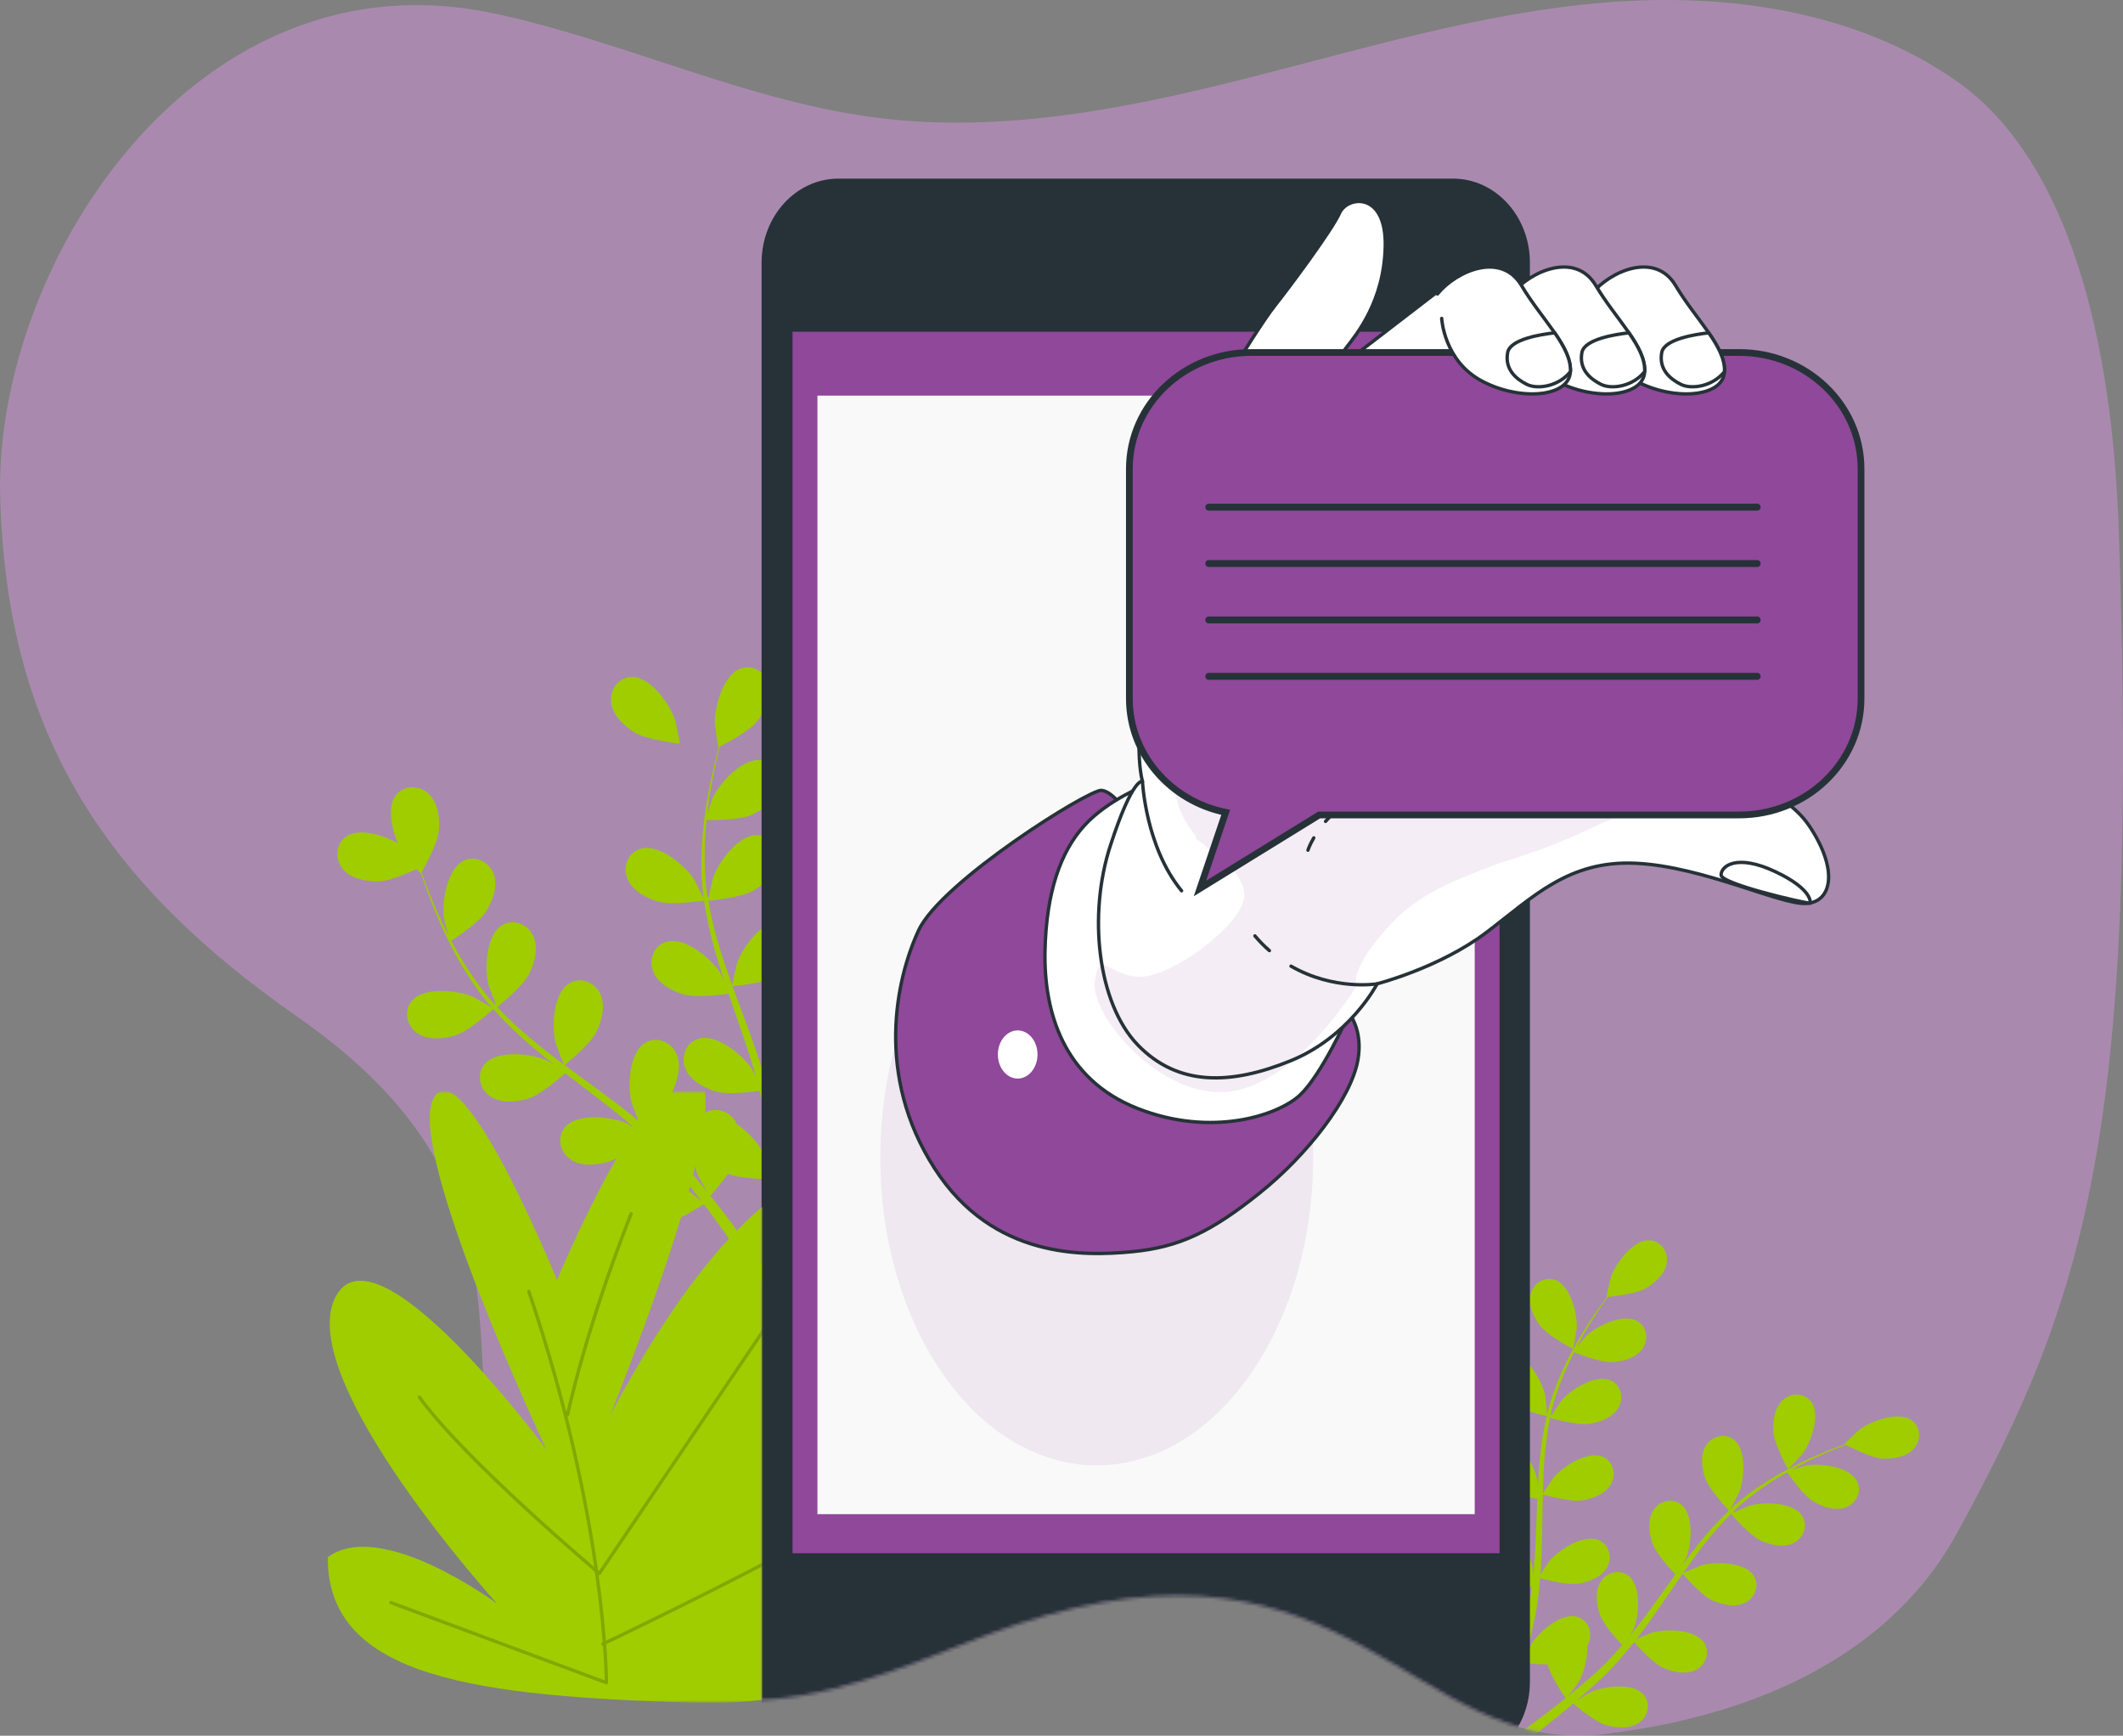 <svg width="630" height="515" viewBox="0 0 630 515" fill="none" xmlns="http://www.w3.org/2000/svg">
<rect x="0" y="0" width="630" height="515" fill="#808080" stroke="none"/>
<path opacity="0.36" d="M476.131 514.522C418.887 521.502 400.531 449.193 301.647 482.061C265.689 494.013 212.751 526.057 169.801 482.061C114.866 425.787 179.405 365.143 88.397 301.786C29.772 260.974 1.144 215.935 0 144.585C0 75.589 59.459 -14.592 146.546 3.975C185.367 12.252 221.972 30.303 261.365 35.084C297.54 39.436 334.074 32.301 369.392 23.382C404.709 14.463 439.813 3.761 476.131 0.764C512.45 -2.233 550.842 3.19 580.655 24.096C610.467 45.001 626.539 91.926 628.764 157.859C634.77 335.873 618.917 385.183 580.655 455.06C565.338 483.032 533.376 507.542 476.131 514.522Z" fill="#F29CFF"/>
<mask id="mask0" mask-type="alpha" maskUnits="userSpaceOnUse" x="0" y="0" width="630" height="515">
<path d="M476.131 514.522C418.887 521.502 400.531 449.193 301.647 482.061C265.689 494.013 212.751 526.057 169.801 482.061C114.866 425.787 179.405 365.143 88.397 301.786C29.772 260.974 1.144 215.935 0 144.585C0 75.589 59.459 -14.592 146.546 3.975C185.367 12.252 221.972 30.303 261.365 35.084C297.54 39.436 334.074 32.301 369.392 23.382C404.709 14.463 439.813 3.761 476.131 0.764C512.45 -2.233 550.842 3.19 580.655 24.096C610.467 45.001 626.539 91.926 628.764 157.859C634.77 335.873 618.917 385.183 580.655 455.06C565.338 483.032 533.376 507.542 476.131 514.522Z" fill="#F29CFF"/>
</mask>
<g mask="url(#mask0)">
<path d="M567.202 421.367C563.282 418.625 555.192 421.618 551.789 424.188C551.491 424.407 547.289 428.418 547.368 428.465C547.368 428.465 547.446 428.496 547.462 428.512C546.176 428.966 544.812 429.484 543.323 430.063C540.595 431.16 537.522 432.445 534.26 434.059C530.999 435.657 527.503 437.49 524.006 439.746C520.494 442.002 516.904 444.572 513.549 447.674C513.517 447.706 513.47 447.753 513.439 447.784C514.129 446.562 515.979 443.115 516.089 442.833C517.657 438.853 518.331 430.267 514.631 427.243C511.965 425.065 508.171 426.005 506.336 428.763C504.471 431.583 504.988 435.704 506.054 438.712C507.246 442.096 512.655 447.721 513.094 448.176C509.927 451.168 506.932 454.506 504.079 458.031C502.448 460.052 500.865 462.136 499.297 464.251C499.861 463.186 500.363 462.214 500.426 462.073C501.993 458.094 502.668 449.507 498.967 446.484C496.302 444.306 492.508 445.246 490.673 448.003C488.808 450.824 489.325 454.944 490.375 457.953C491.457 461.008 495.957 465.881 497.18 467.165C496.584 467.98 495.988 468.795 495.408 469.61C492.586 473.542 489.795 477.459 486.942 481.236C485.938 482.567 484.888 483.836 483.853 485.121C484.355 484.165 484.778 483.366 484.825 483.241C486.393 479.261 487.067 470.675 483.367 467.651C480.702 465.473 476.907 466.413 475.073 469.171C473.207 471.991 473.725 476.112 474.791 479.12C475.81 482.035 479.949 486.578 481.376 488.098C480.278 489.367 479.181 490.652 478.052 491.843C477.268 492.642 476.562 493.457 475.731 494.209C474.916 494.976 474.116 495.729 473.333 496.481C471.749 497.859 470.134 499.301 468.551 500.617C467.453 501.541 466.402 502.388 465.352 503.265C466.371 501.949 468.315 499.348 468.441 499.113C469.868 496.653 471.2 492.141 471.012 488.333C471.232 487.973 471.404 487.597 471.545 487.205C472.658 484.087 471.137 480.499 467.798 479.669C463.157 478.525 456.682 484.212 454.424 487.832C454.298 488.051 453.107 490.527 452.386 492.109C452.668 491.122 452.95 490.151 453.232 489.132C453.797 487.111 454.298 485.074 454.847 482.881C455.067 481.815 455.302 480.734 455.537 479.653C455.788 478.588 455.913 477.412 456.117 476.284C456.525 473.652 456.807 470.973 457.027 468.262C458.798 468.748 465.133 470.393 468.3 469.907C471.451 469.422 475.339 467.933 476.939 464.972C478.507 462.073 477.55 458.282 474.383 456.95C469.962 455.117 462.702 459.754 459.927 462.998C459.755 463.201 458.03 465.755 457.105 467.181C457.23 465.552 457.356 463.922 457.419 462.277C457.622 457.498 457.669 452.672 457.748 447.847C457.763 446.374 457.811 444.901 457.842 443.428C458.469 443.601 465.948 445.716 469.491 445.183C472.643 444.697 476.531 443.209 478.13 440.248C479.698 437.349 478.742 433.557 475.575 432.225C471.153 430.392 463.894 435.03 461.119 438.273C460.915 438.524 458.422 442.19 457.842 443.162C457.92 439.919 458.03 436.675 458.265 433.495C458.579 429.107 459.143 424.814 459.99 420.694C460.288 420.772 468.08 423.013 471.718 422.464C474.869 421.978 478.757 420.49 480.357 417.529C481.925 414.63 480.968 410.838 477.801 409.507C473.38 407.673 466.12 412.311 463.345 415.555C463.157 415.774 461.276 418.563 460.398 419.926C460.256 419.863 460.288 419.879 460.147 419.816C461.103 415.414 462.593 411.277 464.176 407.454C465.085 405.245 466.089 403.192 467.092 401.202C468.503 401.767 474.963 404.273 478.287 404.148C481.47 404.023 485.499 402.957 487.428 400.184C489.309 397.473 488.776 393.603 485.766 391.927C481.58 389.608 473.85 393.431 470.73 396.361C470.557 396.518 469.021 398.32 467.908 399.651C468.378 398.758 468.848 397.834 469.319 397.003C471.075 393.838 472.862 391.05 474.477 388.59C475.402 387.195 476.264 385.957 477.095 384.814C478.773 384.641 485.499 383.889 488.337 382.275C491.112 380.693 494.185 377.904 494.624 374.551C495.048 371.276 492.79 368.08 489.341 368.002C484.559 367.876 479.463 374.833 478.036 378.86C477.911 379.204 476.625 384.876 476.719 384.861C476.719 384.861 476.798 384.861 476.813 384.845C475.998 385.942 475.136 387.117 474.226 388.417C472.564 390.846 470.699 393.603 468.864 396.737C467.03 399.871 465.133 403.318 463.455 407.141C461.777 410.964 460.194 415.069 459.112 419.519C459.096 419.566 459.096 419.628 459.08 419.675C458.986 418.281 458.61 414.379 458.547 414.082C457.654 409.914 453.483 402.362 448.717 401.876C445.283 401.532 442.649 404.399 442.649 407.705C442.649 411.073 445.346 414.238 447.901 416.166C450.771 418.328 458.375 420.036 458.986 420.177C457.999 424.423 457.34 428.857 456.901 433.369C456.65 435.954 456.478 438.571 456.352 441.188C456.243 439.981 456.117 438.9 456.086 438.759C455.192 434.591 451.022 427.039 446.255 426.554C442.822 426.209 440.188 429.076 440.188 432.382C440.188 435.751 442.884 438.916 445.44 440.843C448.027 442.801 454.487 444.384 456.196 444.776C456.149 445.778 456.102 446.781 456.07 447.8C455.882 452.625 455.725 457.451 455.427 462.167C455.318 463.828 455.161 465.473 455.004 467.103C454.894 466.037 454.8 465.129 454.769 464.988C453.875 460.82 449.705 453.268 444.938 452.782C441.505 452.437 438.871 455.305 438.871 458.611C438.871 461.979 441.567 465.144 444.123 467.071C446.585 468.936 452.542 470.456 454.565 470.926C454.345 472.602 454.142 474.263 453.859 475.877C453.64 476.974 453.515 478.039 453.232 479.12C452.981 480.201 452.731 481.267 452.48 482.332C451.931 484.353 451.367 486.453 450.771 488.412C450.363 489.775 449.955 491.075 449.548 492.376C449.673 490.715 449.846 487.471 449.83 487.205C449.579 482.943 446.6 474.859 441.959 473.652C438.62 472.79 435.578 475.235 435.076 478.494C434.559 481.831 436.754 485.356 438.98 487.644C441.426 490.166 448.403 492.924 449.266 493.269C448.591 495.431 447.902 497.53 447.227 499.489C444.907 506.305 442.696 511.898 441.113 515.784C441.05 515.925 441.003 516.05 440.956 516.176L443.809 517.742C443.903 517.492 443.997 517.241 444.107 516.959C445.628 512.995 447.729 507.292 449.924 500.351C450.63 498.157 451.335 495.807 452.025 493.378C452.621 493.457 456.023 493.864 459.237 493.833C460.1 497.327 464.098 503.077 464.631 503.813C462.875 505.239 461.15 506.618 459.488 507.871C453.781 512.274 448.858 515.737 445.393 518.103C445.252 518.197 445.126 518.291 444.985 518.385L448.121 520.108C451.508 517.68 456.039 514.311 461.244 510.112C463.032 508.67 464.929 507.088 466.842 505.458C467.531 506.054 473.27 510.911 476.641 511.882C479.698 512.76 483.853 513.042 486.565 511.021C489.215 509.046 489.936 505.208 487.6 502.67C484.355 499.144 475.81 500.319 471.937 502.105C471.702 502.215 469.35 503.625 467.876 504.55C468.66 503.876 469.429 503.234 470.228 502.529C471.812 501.15 473.348 499.724 475.01 498.204C475.794 497.436 476.578 496.669 477.362 495.885C478.162 495.133 478.914 494.224 479.714 493.394C481.501 491.42 483.226 489.336 484.903 487.205C486.111 488.584 490.485 493.441 493.401 494.788C496.302 496.12 500.363 497.029 503.342 495.431C506.258 493.88 507.559 490.182 505.631 487.33C502.965 483.366 494.342 483.225 490.234 484.416C489.983 484.494 487.13 485.67 485.578 486.343C486.581 485.059 487.585 483.774 488.557 482.426C491.363 478.556 494.076 474.561 496.804 470.581C497.635 469.359 498.481 468.153 499.328 466.946C499.751 467.447 504.831 473.323 508.077 474.827C510.977 476.159 515.038 477.068 518.017 475.47C520.933 473.918 522.235 470.221 520.306 467.369C517.641 463.405 509.018 463.264 504.91 464.455C504.596 464.549 500.504 466.241 499.485 466.727C501.335 464.063 503.216 461.431 505.176 458.893C507.873 455.399 510.695 452.124 513.674 449.163C513.878 449.398 519.13 455.555 522.47 457.091C525.371 458.423 529.431 459.331 532.41 457.733C535.327 456.182 536.628 452.484 534.699 449.633C532.034 445.669 523.411 445.528 519.303 446.719C519.036 446.797 515.916 448.082 514.442 448.74C514.364 448.614 514.38 448.63 514.286 448.52C517.515 445.371 521.043 442.739 524.461 440.436C526.437 439.104 528.412 437.929 530.341 436.832C531.203 438.085 535.217 443.742 538.055 445.465C540.783 447.11 544.718 448.458 547.854 447.204C550.927 445.982 552.62 442.457 551.021 439.401C548.81 435.171 540.25 434.09 536.032 434.811C535.797 434.858 533.523 435.5 531.862 436.001C532.74 435.516 533.649 435.014 534.496 434.56C537.694 432.884 540.736 431.552 543.448 430.392C544.985 429.75 546.396 429.186 547.713 428.684C549.202 429.468 555.223 432.554 558.484 432.758C561.667 432.962 565.775 432.335 567.986 429.781C570.149 427.243 570.024 423.342 567.202 421.367Z" fill="#9FCD00"/>
<path d="M530.576 435.923C530.623 436.001 534.605 431.771 534.825 431.473C537.38 428.058 540.312 419.941 537.537 416.04C535.546 413.235 531.626 413.141 529.149 415.319C526.609 417.544 526.013 421.649 526.249 424.83C526.499 428.575 530.576 435.923 530.576 435.923Z" fill="#9FCD00"/>
<path d="M457.058 393.4C459.347 396.361 466.794 400.247 466.794 400.247C466.873 400.294 467.861 394.559 467.892 394.199C468.127 389.937 466.105 381.555 461.636 379.831C458.422 378.593 455.114 380.662 454.236 383.858C453.342 387.117 455.114 390.877 457.058 393.4Z" fill="#9FCD00"/>
<path d="M201.716 220.654C201.81 220.67 200.493 214.089 200.352 213.697C198.831 209.012 193.14 200.849 187.621 200.865C183.639 200.865 180.958 204.484 181.334 208.276C181.726 212.146 185.222 215.452 188.374 217.364C192.058 219.588 201.701 220.654 201.716 220.654Z" fill="#9FCD00"/>
<path d="M219.751 198.371C214.562 200.235 211.975 209.84 212.131 214.775C212.147 215.198 213.135 221.826 213.213 221.779C213.213 221.779 213.292 221.732 213.323 221.732C212.9 223.252 212.476 224.881 212.037 226.668C211.253 229.974 210.407 233.718 209.748 237.855C209.09 241.991 208.478 246.503 208.274 251.314C208.055 256.139 208.086 261.216 208.792 266.449C208.808 266.512 208.823 266.574 208.823 266.621C208.149 265.149 206.095 261.122 205.907 260.824C203.195 256.703 195.559 250.326 190.228 251.799C186.387 252.849 184.756 257.064 186.136 260.605C187.547 264.24 191.78 266.496 195.324 267.514C199.322 268.643 208.227 267.311 208.933 267.201C209.639 272.184 210.783 277.229 212.21 282.274C213.025 285.157 213.935 288.04 214.891 290.923C214.264 289.669 213.684 288.557 213.59 288.416C210.877 284.295 203.242 277.934 197.911 279.391C194.069 280.441 192.439 284.655 193.819 288.196C195.23 291.831 199.463 294.088 203.006 295.106C206.597 296.125 214.217 295.137 216.224 294.84C216.6 295.937 216.961 297.049 217.337 298.146C219.156 303.41 221.006 308.675 222.652 313.877C223.232 315.71 223.734 317.543 224.251 319.36C223.687 318.248 223.216 317.324 223.122 317.183C220.41 313.062 212.774 306.685 207.443 308.158C203.602 309.207 201.972 313.422 203.351 316.963C204.762 320.598 208.996 322.854 212.539 323.873C215.973 324.844 223.013 323.998 225.396 323.669C225.866 325.549 226.336 327.445 226.713 329.294C226.932 330.563 227.246 331.77 227.387 333.054C227.559 334.324 227.748 335.577 227.92 336.83C228.171 339.243 228.437 341.735 228.626 344.085C228.767 345.73 228.876 347.281 228.97 348.864C228.406 347.03 227.246 343.458 227.12 343.176C225.756 340.199 222.385 335.922 218.67 333.571C218.466 333.133 218.231 332.71 217.964 332.318C215.769 329.2 211.363 328.229 208.353 330.814C204.167 334.418 205.217 344.32 207.146 348.848C207.255 349.114 208.808 351.888 209.827 353.611C209.074 352.687 208.369 351.778 207.585 350.838C206.048 348.958 204.465 347.124 202.771 345.15C201.925 344.226 201.062 343.286 200.184 342.346C199.338 341.39 198.334 340.497 197.393 339.557C195.183 337.426 192.847 335.373 190.432 333.352C192.078 332.005 197.832 327.148 199.494 323.842C201.141 320.551 202.332 315.898 200.608 312.404C198.914 308.988 194.712 307.359 191.341 309.474C186.669 312.404 186.199 322.337 187.406 327.116C187.484 327.414 188.739 330.736 189.46 332.553C188.002 331.347 186.559 330.14 185.038 328.981C180.68 325.612 176.149 322.337 171.649 319.047C170.269 318.044 168.905 317.026 167.541 316.007C168.137 315.537 175.098 309.897 176.964 306.199C178.61 302.909 179.802 298.255 178.077 294.761C176.384 291.346 172.182 289.716 168.811 291.831C164.139 294.761 163.668 304.695 164.876 309.474C164.97 309.834 166.773 314.629 167.306 315.819C164.295 313.579 161.316 311.323 158.479 308.972C154.543 305.745 150.874 302.36 147.55 298.804C147.833 298.584 155.123 292.74 157.036 288.949C158.682 285.658 159.874 281.005 158.149 277.511C156.456 274.095 152.254 272.466 148.883 274.581C144.211 277.511 143.74 287.444 144.948 292.223C145.026 292.537 146.406 296.187 147.096 297.911C146.955 298.005 146.97 297.989 146.829 298.083C143.317 294.244 140.401 290.077 137.861 286.05C136.387 283.715 135.101 281.412 133.91 279.14C135.384 278.184 142.063 273.782 144.148 270.554C146.155 267.467 147.833 262.971 146.5 259.32C145.199 255.732 141.185 253.664 137.61 255.387C132.64 257.785 131.088 267.608 131.762 272.497C131.793 272.763 132.467 275.411 132.985 277.354C132.467 276.32 131.903 275.255 131.417 274.252C129.598 270.491 128.171 266.95 126.933 263.785C126.243 261.984 125.647 260.338 125.114 258.803C126.07 257.111 129.849 250.279 130.21 246.519C130.555 242.853 129.99 238.09 127.121 235.457C124.314 232.872 119.799 232.872 117.416 236.053C114.108 240.471 117.259 249.919 120.113 253.93C120.363 254.275 124.848 259.257 124.895 259.179C124.895 259.179 124.942 259.101 124.957 259.085C125.443 260.573 125.976 262.172 126.604 263.911C127.779 267.107 129.144 270.695 130.884 274.502C132.609 278.31 134.6 282.415 137.077 286.536C139.554 290.672 142.376 294.902 145.857 298.866C145.904 298.913 145.951 298.96 145.983 298.992C144.603 298.146 140.683 295.905 140.354 295.764C135.823 293.821 125.929 292.725 122.292 296.877C119.674 299.869 120.63 304.288 123.734 306.481C126.917 308.737 131.699 308.283 135.211 307.171C139.162 305.917 145.857 299.885 146.39 299.399C149.73 303.16 153.461 306.748 157.444 310.163C159.717 312.122 162.069 314.018 164.452 315.898C163.245 315.208 162.147 314.597 161.991 314.519C157.459 312.576 147.566 311.479 143.929 315.631C141.31 318.624 142.267 323.042 145.371 325.236C148.554 327.492 153.336 327.038 156.848 325.925C160.407 324.797 166.208 319.768 167.729 318.42C168.654 319.125 169.563 319.846 170.489 320.551C174.926 323.936 179.363 327.304 183.612 330.736C185.117 331.942 186.544 333.195 187.97 334.433C186.889 333.822 185.979 333.305 185.822 333.242C181.291 331.3 171.398 330.203 167.76 334.355C165.142 337.348 166.098 341.766 169.203 343.959C172.386 346.216 177.168 345.761 180.68 344.649C184.082 343.568 189.476 338.977 191.294 337.379C192.721 338.695 194.164 340.011 195.496 341.343C196.39 342.283 197.299 343.113 198.146 344.101C198.993 345.056 199.839 346.012 200.67 346.952C202.207 348.832 203.806 350.744 205.264 352.624C206.283 353.909 207.24 355.162 208.196 356.416C206.722 355.194 203.775 352.859 203.508 352.702C199.322 350.101 189.711 347.516 185.493 351.073C182.451 353.642 182.718 358.139 185.462 360.787C188.268 363.498 193.05 363.78 196.688 363.216C200.686 362.589 207.945 357.873 208.839 357.277C210.422 359.361 211.943 361.398 213.339 363.341C218.215 370.078 222.025 375.876 224.627 379.965C224.722 380.106 224.8 380.247 224.894 380.388L228.265 378.743C228.092 378.476 227.92 378.226 227.732 377.944C225.004 373.87 221.037 368.088 215.957 361.398C214.358 359.283 212.602 357.042 210.783 354.771C211.253 354.253 213.903 351.324 216.02 348.284C219.892 349.804 227.983 349.866 229.018 349.866C229.19 352.467 229.331 355.021 229.425 357.418C229.77 365.738 229.754 372.664 229.66 377.521C229.66 377.724 229.66 377.897 229.645 378.085L233.361 376.283C233.329 371.473 233.172 364.955 232.686 357.246C232.53 354.598 232.294 351.762 232.044 348.864C233.078 348.613 241.467 346.451 244.649 343.912C247.519 341.609 250.56 337.896 250.45 333.995C250.356 330.187 247.205 326.944 243.27 327.445C237.798 328.15 233.204 336.971 232.294 341.829C232.247 342.111 232.012 345.276 231.902 347.281C231.793 346.09 231.699 344.947 231.558 343.724C231.322 341.312 231.009 338.914 230.679 336.329C230.476 335.091 230.272 333.838 230.068 332.569C229.896 331.315 229.551 329.999 229.284 328.699C228.626 325.706 227.795 322.698 226.901 319.689C229.018 319.47 236.496 318.593 239.71 316.744C242.909 314.911 246.452 311.683 246.938 307.829C247.409 304.037 244.806 300.371 240.824 300.277C235.305 300.136 229.425 308.173 227.795 312.827C227.701 313.125 226.901 316.587 226.509 318.499C225.96 316.697 225.411 314.895 224.8 313.078C223.028 307.86 221.053 302.627 219.124 297.409C218.528 295.811 217.964 294.213 217.384 292.615C218.136 292.552 227.058 291.69 230.648 289.622C233.847 287.789 237.39 284.561 237.892 280.707C238.362 276.931 235.759 273.249 231.777 273.155C226.258 273.014 220.379 281.052 218.748 285.705C218.622 286.05 217.494 291.048 217.274 292.333C216.004 288.808 214.765 285.282 213.684 281.757C212.194 276.9 210.987 272.043 210.187 267.264C210.532 267.232 219.861 266.386 223.53 264.271C226.728 262.438 230.272 259.21 230.774 255.34C231.244 251.564 228.641 247.882 224.659 247.788C219.14 247.647 213.26 255.685 211.63 260.338C211.52 260.636 210.658 264.444 210.281 266.261C210.109 266.261 210.14 266.261 209.968 266.245C209.152 261.106 209.027 256.03 209.137 251.267C209.2 248.509 209.403 245.877 209.67 243.323C211.426 243.338 219.438 243.338 222.95 241.803C226.321 240.33 230.209 237.51 231.119 233.734C232.012 230.021 229.817 226.088 225.882 225.555C220.41 224.819 213.684 232.151 211.551 236.601C211.442 236.836 210.532 239.437 209.905 241.317C210.046 240.158 210.156 238.967 210.313 237.87C210.877 233.734 211.645 229.989 212.351 226.668C212.774 224.787 213.182 223.095 213.59 221.513C215.314 220.635 222.244 217.016 224.612 214.086C226.932 211.219 229.08 206.941 228.14 203.15C227.262 199.515 223.499 197.023 219.751 198.371Z" fill="#9FCD00"/>
<path d="M112.582 261.501C116.91 261.328 125.533 256.91 125.533 256.894C125.627 256.847 120.892 252.1 120.563 251.833C116.706 248.763 107.455 245.096 102.846 248.151C99.537 250.345 99.287 254.857 101.701 257.803C104.178 260.811 108.913 261.642 112.582 261.501Z" fill="#9FCD00"/>
<path d="M431.188 524H284.808C273.827 517.041 255.066 515.501 226 506.5V77.936C226 64.165 236.209 53 248.8 53H431.2C443.791 53 454 64.165 454 77.936V499.064C453.988 512.835 443.779 524 431.188 524Z" fill="#263238"/>
<path d="M235.191 98.427V450.334V460.863H445.004V98.427H235.191Z" fill="#8F489A"/>
<path d="M437.62 117.385H242.575V449.268H437.62V117.385Z" fill="#F9F9F9"/>
<path d="M347.09 484.145C347.09 481.262 344.754 478.928 341.869 478.928C338.984 478.928 336.648 481.262 336.648 484.145C336.648 487.028 338.984 489.363 341.869 489.363C344.754 489.378 347.09 487.028 347.09 484.145Z" fill="#C6FF00"/>
<path opacity="0.1" d="M325.454 434.775C360.921 434.775 389.674 393.892 389.674 343.461C389.674 293.03 360.921 252.147 325.454 252.147C289.986 252.147 261.233 293.03 261.233 343.461C261.233 393.892 289.986 434.775 325.454 434.775Z" fill="#8F489A"/>
<path d="M334.563 241.539C334.563 241.539 330.549 234.849 326.865 234.504C323.18 234.175 279.311 261.61 272.616 276.009C265.921 290.393 259.556 319.081 277.367 346.72C294.692 373.622 321.847 372.729 335.927 371.397C349.991 370.065 359.414 365.475 373.729 354.037C388.043 342.599 401.073 325.756 402.985 314.318C404.898 302.88 397.89 296.519 393.453 294.936C389.016 293.354 363.24 293.667 344.488 274.599C325.673 255.531 334.563 241.539 334.563 241.539Z" fill="#8F489A" stroke="#263238" stroke-width="1.004" stroke-miterlimit="10"/>
<path d="M340.254 232.844C340.254 232.844 328.871 237.199 321.832 244.893C314.792 252.586 310.449 264.634 310.104 282.371C309.775 300.107 315.466 320.194 337.573 328.89C359.68 337.585 379.436 330.895 385.801 324.879C392.167 318.862 399.865 301.784 399.865 301.784C399.865 301.784 364.698 311.153 347.953 291.411C331.208 271.669 340.254 232.844 340.254 232.844Z" fill="white" stroke="#263238" stroke-miterlimit="10" stroke-linecap="round" stroke-linejoin="round"/>
<path d="M536.992 245.19C528.4 232.327 507.892 228.504 491.68 223.27C475.468 218.022 465.92 207.54 470.216 181.797C474.512 156.054 496.933 114.11 496.447 106.48C495.961 98.849 419.181 99.335 412.016 101.717C404.867 104.098 403.424 103.628 396.745 112.199C390.066 120.785 386.726 126.974 386.726 126.974L395.005 109.582L395.6 109.613C395.6 109.613 396.228 107.404 399.395 103.299C402.546 99.194 410.762 89.417 411.075 73.013C411.389 56.608 399.708 58.191 397.498 63.236C395.287 68.281 382.336 85.641 378.558 90.373C374.763 95.105 366.877 108.047 366.877 108.047L358.112 138.427C358.112 138.427 356.2 147.483 345.24 181.797C334.265 216.11 339.031 231.841 339.031 231.841C339.031 231.841 336.162 230.415 329.499 250.909C322.819 271.403 325.689 297.616 337.605 310.009C349.536 322.403 365.278 321.933 382.916 314.773C400.571 307.628 408.677 291.897 408.677 291.897C408.677 291.897 427.272 287.134 441.116 276.636C454.945 266.154 465.45 255.186 485.471 256.142C505.509 257.098 528.4 268.536 536.036 268.066C543.671 267.596 545.568 258.069 536.992 245.19Z" fill="white"/>
<path opacity="0.1" d="M413.96 200.505C360.888 208.417 344.205 221.093 349.505 238.5C350.524 241.869 352.358 244.986 354.757 247.838C354.773 248.183 354.804 248.527 354.851 248.904C354.851 248.904 355.792 249.483 357.203 250.47C359.006 252.225 361.029 253.855 363.208 255.327C366.689 258.633 369.809 262.77 369.166 266.609C367.802 274.787 348.721 289.092 339.172 289.766C329.624 290.44 326.222 280.914 324.858 291.129C323.494 301.345 344.629 326.539 365.074 323.829C385.519 321.102 402.562 292.492 402.562 292.492C402.562 292.492 399.834 287.729 413.474 273.424C422.49 263.976 435.346 259.871 445.208 256.017C454.553 253.197 463.913 249.75 472.348 245.629C496.619 233.752 525.421 241.665 525.421 241.665C525.421 241.665 467.033 192.592 413.96 200.505Z" fill="#8F489A"/>
<path d="M536.992 245.19C528.4 232.327 507.892 228.504 491.68 223.27C475.468 218.022 465.92 207.54 470.216 181.797C474.512 156.054 496.933 114.11 496.447 106.48C495.961 98.849 419.181 99.335 412.016 101.717C404.867 104.098 403.424 103.628 396.745 112.199C390.066 120.785 386.726 126.974 386.726 126.974L395.005 109.582L395.6 109.613C395.6 109.613 396.228 107.404 399.395 103.299C402.546 99.194 410.762 89.417 411.075 73.013C411.389 56.608 399.708 58.191 397.498 63.236C395.287 68.281 382.336 85.641 378.558 90.373C374.763 95.105 366.877 108.047 366.877 108.047L358.112 138.427C358.112 138.427 356.2 147.483 345.24 181.797C334.265 216.11 339.031 231.841 339.031 231.841C339.031 231.841 336.162 230.415 329.499 250.909C322.819 271.403 325.689 297.616 337.605 310.009C349.536 322.403 365.278 321.933 382.916 314.773C400.571 307.628 408.677 291.897 408.677 291.897C408.677 291.897 427.272 287.134 441.116 276.636C454.945 266.154 465.45 255.186 485.471 256.142C505.509 257.098 528.4 268.536 536.036 268.066C543.671 267.596 545.568 258.069 536.992 245.19Z" stroke="#263238" stroke-miterlimit="10" stroke-linecap="round" stroke-linejoin="round"/>
<path d="M537.18 267.988C537.18 267.988 538.184 263.976 526.801 258.618C515.418 253.259 510.73 256.941 510.73 259.621C510.714 262.284 535.503 267.988 537.18 267.988Z" fill="white" stroke="#263238" stroke-miterlimit="10" stroke-linecap="round" stroke-linejoin="round"/>
<path d="M429.404 84.388L400.665 106.48H439.188C439.188 106.464 439.188 79.343 429.404 84.388Z" fill="white" stroke="#263238" stroke-miterlimit="10" stroke-linecap="round" stroke-linejoin="round"/>
<path d="M393.358 243.717C396.432 240.176 401.135 236.212 408.238 233.172" stroke="#263238" stroke-miterlimit="10" stroke-linecap="round" stroke-linejoin="round"/>
<path d="M388.137 252.256C388.137 252.256 388.576 250.799 389.862 248.605" stroke="#263238" stroke-miterlimit="10" stroke-linecap="round" stroke-linejoin="round"/>
<path d="M376.692 282.057C375.218 280.773 373.776 279.316 372.396 277.686" stroke="#263238" stroke-miterlimit="10" stroke-linecap="round" stroke-linejoin="round"/>
<path d="M408.677 291.912C408.677 291.912 395.883 294.028 383.104 286.664" stroke="#263238" stroke-miterlimit="10" stroke-linecap="round" stroke-linejoin="round"/>
<path d="M516.077 104.584H371.33C351.339 104.584 335.143 120.048 335.143 139.117V207.273C335.143 223.85 347.388 237.701 363.725 241.038L356.09 263.616L391.477 241.806H516.077C536.067 241.806 552.263 226.341 552.263 207.273V139.117C552.263 120.033 536.067 104.584 516.077 104.584Z" fill="#8F489A" stroke="#263238" stroke-width="2" stroke-miterlimit="10"/>
<path d="M358.708 150.476H521.439" stroke="#263238" stroke-width="2.064" stroke-miterlimit="10" stroke-linecap="round"/>
<path d="M358.708 167.21H521.439" stroke="#263238" stroke-width="2.064" stroke-miterlimit="10" stroke-linecap="round"/>
<path d="M358.708 183.943H521.439" stroke="#263238" stroke-width="2.064" stroke-miterlimit="10" stroke-linecap="round"/>
<path d="M358.708 200.677H521.439" stroke="#263238" stroke-width="2.064" stroke-miterlimit="10" stroke-linecap="round"/>
<path d="M473.54 94.478C473.54 94.478 474.167 107.107 485.534 113.092C496.901 119.093 511.42 117.824 511.733 110.256C512.047 102.688 503.204 94.791 497.215 84.701C491.21 74.611 477.961 80.283 472.27 87.224" fill="white"/>
<path d="M473.54 94.478C473.54 94.478 474.167 107.107 485.534 113.092C496.901 119.093 511.42 117.824 511.733 110.256C512.047 102.688 503.204 94.791 497.215 84.701C491.21 74.611 477.961 80.283 472.27 87.224" stroke="#263238" stroke-miterlimit="10" stroke-linecap="round" stroke-linejoin="round"/>
<path d="M493.123 104.584C492.182 109.629 495.647 112.465 498.798 114.047C501.95 115.63 508.268 114.674 511.749 110.256C511.906 106.574 509.883 102.813 507.077 98.755C503.094 99.194 493.86 100.62 493.123 104.584Z" fill="white" stroke="#263238" stroke-miterlimit="10" stroke-linecap="round" stroke-linejoin="round"/>
<path d="M449.865 94.478C449.865 94.478 450.492 107.107 461.859 113.092C473.226 119.093 487.745 117.824 488.058 110.256C488.372 102.688 479.529 94.791 473.54 84.701C467.535 74.611 454.286 80.283 448.595 87.224" fill="white"/>
<path d="M449.865 94.478C449.865 94.478 450.492 107.107 461.859 113.092C473.226 119.093 487.745 117.824 488.058 110.256C488.372 102.688 479.529 94.791 473.54 84.701C467.535 74.611 454.286 80.283 448.595 87.224" stroke="#263238" stroke-miterlimit="10" stroke-linecap="round" stroke-linejoin="round"/>
<path d="M469.432 104.584C468.491 109.629 471.956 112.465 475.108 114.047C478.259 115.63 484.578 114.674 488.058 110.256C488.215 106.574 486.193 102.813 483.386 98.755C479.404 99.194 470.169 100.62 469.432 104.584Z" fill="white" stroke="#263238" stroke-miterlimit="10" stroke-linecap="round" stroke-linejoin="round"/>
<path d="M427.82 94.478C427.82 94.478 428.447 107.107 439.815 113.092C451.182 119.093 465.7 117.824 466.014 110.256C466.328 102.688 457.485 94.791 451.495 84.701C445.49 74.611 432.242 80.283 426.55 87.224" fill="white"/>
<path d="M427.82 94.478C427.82 94.478 428.447 107.107 439.815 113.092C451.182 119.093 465.7 117.824 466.014 110.256C466.328 102.688 457.485 94.791 451.495 84.701C445.49 74.611 432.242 80.283 426.55 87.224" stroke="#263238" stroke-miterlimit="10" stroke-linecap="round" stroke-linejoin="round"/>
<path d="M447.403 104.584C446.463 109.629 449.928 112.465 453.079 114.047C456.231 115.63 462.549 114.674 466.03 110.256C466.187 106.574 464.164 102.813 461.357 98.755C457.375 99.194 448.14 100.62 447.403 104.584Z" fill="white" stroke="#263238" stroke-miterlimit="10" stroke-linecap="round" stroke-linejoin="round"/>
<path d="M339.031 231.857C339.031 231.857 339.909 251.254 350.634 264.306" stroke="#263238" stroke-miterlimit="10" stroke-linecap="round" stroke-linejoin="round"/>
<path d="M307.877 312.877C307.877 316.825 305.243 320.021 301.998 320.021C298.752 320.021 296.118 316.825 296.118 312.877C296.118 308.928 298.752 305.732 301.998 305.732C305.243 305.732 307.877 308.928 307.877 312.877Z" fill="white"/>
</g>
<mask id="mask1" mask-type="alpha" maskUnits="userSpaceOnUse" x="96" y="324" width="130" height="181">
<rect x="97" y="324" width="129" height="181" fill="#C4C4C4"/>
</mask>
<g mask="url(#mask1)">
<path d="M165.295 379.827C165.295 379.827 191.462 316.763 206.122 319.505C220.782 322.247 180.989 420.047 180.989 420.047C257.574 275.681 307.056 380.836 207.173 461.176C288.103 374.044 350.261 418.42 233.356 491.338C322.653 463.228 265.435 507 207.173 505.269C141.493 503.318 97.233 498 97.233 462.085C112.943 450.209 147.483 475.795 147.483 475.795C147.483 475.795 87.81 409.988 99.318 385.311C110.858 360.634 162.159 430.091 162.159 430.091C162.159 430.091 120.281 341.425 128.653 325.897C137.026 310.355 165.295 379.827 165.295 379.827Z" fill="#9FCD00"/>
<path d="M156.922 383.148C179.954 451.164 179.954 499.281 179.954 499.281L116 475.5" stroke="#82A800" stroke-miterlimit="10" stroke-linecap="round" stroke-linejoin="round"/>
<path d="M168.43 419.765C168.43 419.765 173.667 394.649 187.276 360.132" stroke="#82A800" stroke-miterlimit="10" stroke-linecap="round" stroke-linejoin="round"/>
<path d="M236.492 380.015L177.853 466.864C177.853 466.864 138.06 433.381 124.451 414.548" stroke="#82A800" stroke-miterlimit="10" stroke-linecap="round" stroke-linejoin="round"/>
<path d="M178.904 487.781C178.904 487.781 240.678 458.481 265.811 441.748" stroke="#82A800" stroke-miterlimit="10" stroke-linecap="round" stroke-linejoin="round"/>
</g>
</svg>
